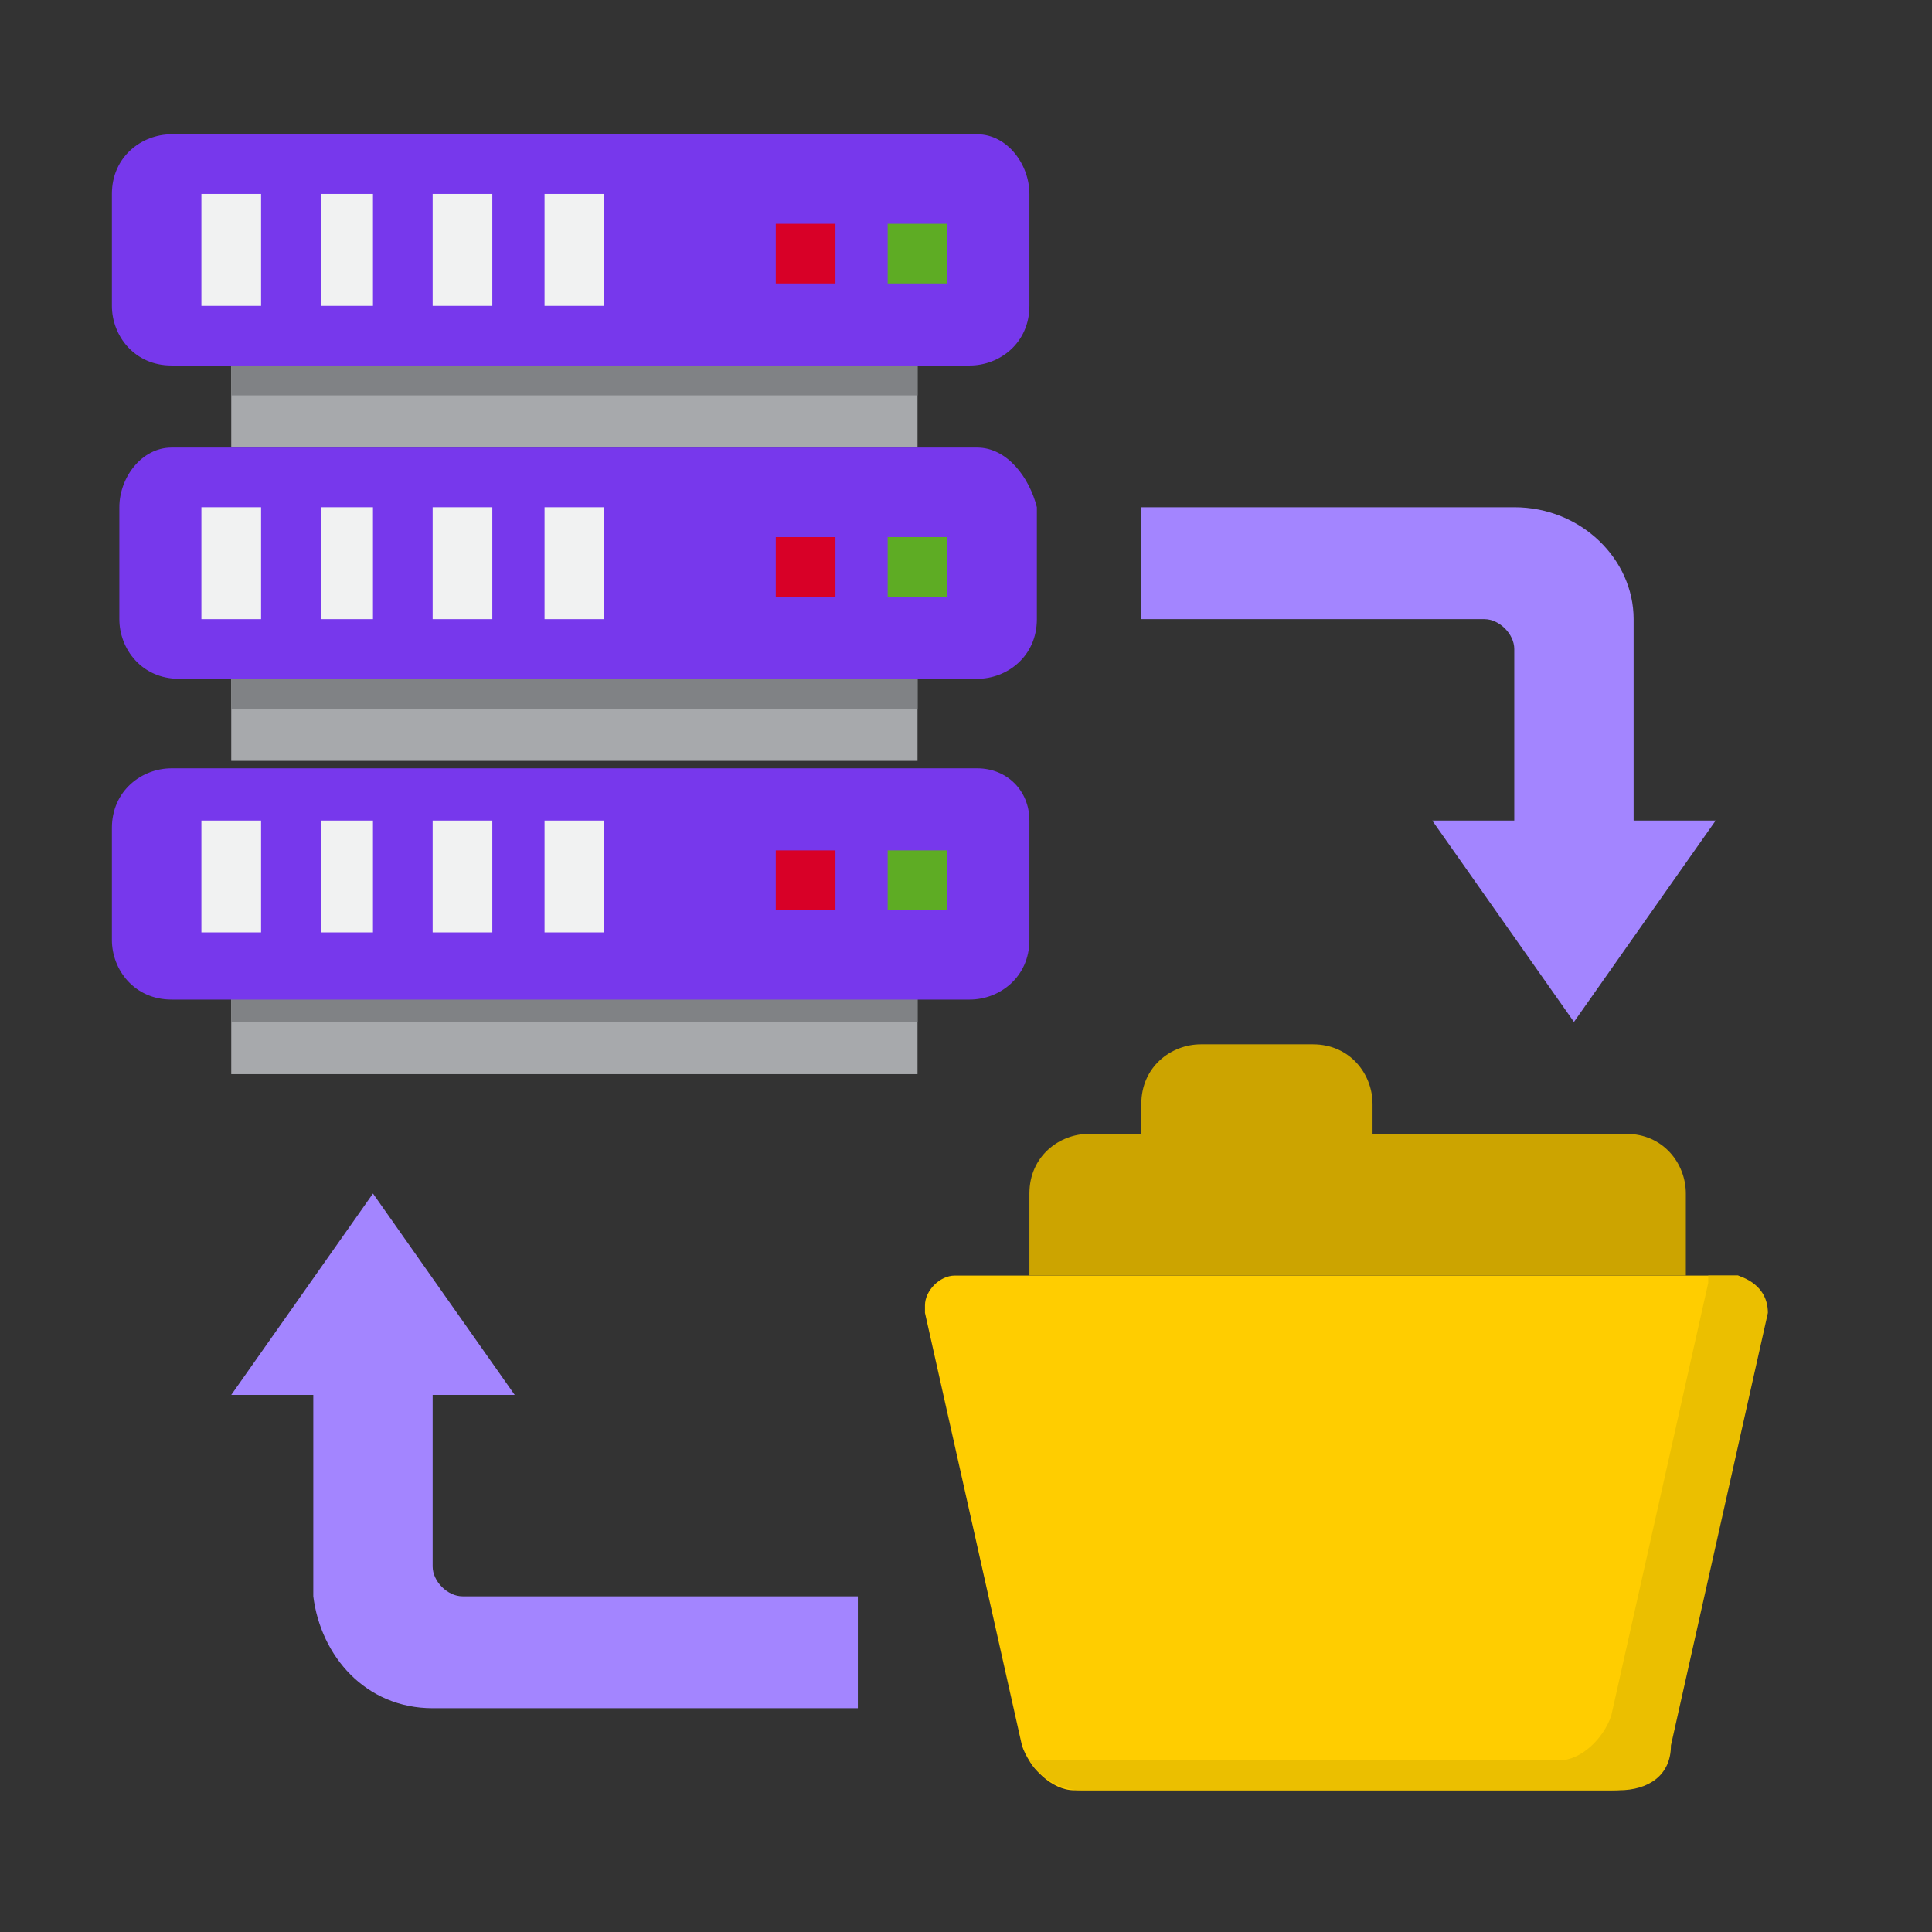 <?xml version="1.0" encoding="utf-8"?>
<!-- Generator: Adobe Illustrator 24.0.2, SVG Export Plug-In . SVG Version: 6.00 Build 0)  -->
<svg version="1.1" id="Capa_1" xmlns="http://www.w3.org/2000/svg" xmlns:xlink="http://www.w3.org/1999/xlink" x="0px" y="0px"
	 viewBox="0 0 25.9 25.9" style="enable-background:new 0 0 25.9 25.9;" xml:space="preserve">
<rect x="0" y="0" width="25.9" height="25.9" fill="#333333" stroke="none"/>
<style type="text/css">
	.st0{fill:#A7A9AC;}
	.st1{fill:#808285;}
	.st2{fill:#7738EC;}
	.st3{fill:#FFCD00;}
	.st4{fill:#EBBF00;}
	.st5{fill:#CCA400;}
	.st6{fill:#A385FF;}
	.st7{fill:#F1F2F2;}
	.st8{fill:#D80027;}
	.st9{fill:#5EAC24;}
</style>
<g id="Data_backup">
	<path class="st0" d="M3.1,13.3h9.2v1.1H3.1V13.3z"/>
	<path class="st0" d="M3.1,9.1h9.2v1.1H3.1V9.1z"/>
	<path class="st0" d="M3.1,4.9h9.2V6H3.1V4.9z"/>
	<path class="st1" d="M3.1,9.1h9.2v0.4H3.1V9.1z"/>
	<path class="st1" d="M3.1,13.3h9.2v0.4H3.1V13.3z"/>
	<path class="st2" d="M13.1,1.8H2.3c-0.4,0-0.8,0.3-0.8,0.8v1.5c0,0.4,0.3,0.8,0.8,0.8h10.7c0.4,0,0.8-0.3,0.8-0.8V2.6
		C13.8,2.2,13.5,1.8,13.1,1.8z"/>
	<path class="st2" d="M13.1,6H2.3C1.9,6,1.6,6.4,1.6,6.8v1.5c0,0.4,0.3,0.8,0.8,0.8h10.7c0.4,0,0.8-0.3,0.8-0.8V6.8
		C13.8,6.4,13.5,6,13.1,6z"/>
	<path class="st2" d="M13.1,10.3H2.3c-0.4,0-0.8,0.3-0.8,0.8v1.5c0,0.4,0.3,0.8,0.8,0.8h10.7c0.4,0,0.8-0.3,0.8-0.8V11
		C13.8,10.6,13.5,10.3,13.1,10.3z"/>
	<path class="st3" d="M12.8,17.1c-0.2,0-0.4,0.2-0.4,0.4c0,0,0,0.1,0,0.1l1.3,5.8c0.1,0.3,0.4,0.6,0.7,0.6h7.2
		c0.4,0,0.7-0.2,0.7-0.6l1.3-5.8c0-0.2-0.1-0.4-0.3-0.5c0,0-0.1,0-0.1,0H12.8z"/>
	<path class="st4" d="M23.3,17.1h-0.4c0,0,0,0.1,0,0.1L21.6,23c-0.1,0.3-0.4,0.6-0.7,0.6h-7.1c0.1,0.2,0.4,0.4,0.7,0.4h7.2
		c0.4,0,0.7-0.2,0.7-0.6l1.3-5.8C23.7,17.4,23.6,17.2,23.3,17.1C23.3,17.1,23.3,17.1,23.3,17.1z"/>
	<path class="st5" d="M15.4,15.2h-0.8c-0.4,0-0.8,0.3-0.8,0.8v1.1h8.8V16c0-0.4-0.3-0.8-0.8-0.8h-3.4v-0.4c0-0.4-0.3-0.8-0.8-0.8
		h-1.5c-0.4,0-0.8,0.3-0.8,0.8V15.2z"/>
	<path class="st6" d="M20.3,6.8h-5v1.5h4.6c0.2,0,0.4,0.2,0.4,0.4V11h-1.1l1.9,2.7L23,11h-1.1V8.3C21.9,7.5,21.2,6.8,20.3,6.8z"/>
	<path class="st6" d="M5.8,22.9h5.7v-1.5H6.2c-0.2,0-0.4-0.2-0.4-0.4v-2.3h1.1L5,16l-1.9,2.7h1.1v2.7C4.3,22.2,4.9,22.9,5.8,22.9z"
		/>
	<path class="st1" d="M3.1,4.9h9.2v0.4H3.1V4.9z"/>
	<g>
		<path class="st7" d="M2.7,2.6h0.8v1.5H2.7V2.6z"/>
		<path class="st7" d="M4.3,2.6H5v1.5H4.3V2.6z"/>
		<path class="st7" d="M5.8,2.6h0.8v1.5H5.8V2.6z"/>
		<path class="st7" d="M7.3,2.6h0.8v1.5H7.3V2.6z"/>
		<path class="st7" d="M2.7,6.8h0.8v1.5H2.7V6.8z"/>
		<path class="st7" d="M4.3,6.8H5v1.5H4.3V6.8z"/>
		<path class="st7" d="M5.8,6.8h0.8v1.5H5.8V6.8z"/>
		<path class="st7" d="M7.3,6.8h0.8v1.5H7.3V6.8z"/>
		<path class="st7" d="M2.7,11h0.8v1.5H2.7V11z"/>
		<path class="st7" d="M4.3,11H5v1.5H4.3V11z"/>
		<path class="st7" d="M5.8,11h0.8v1.5H5.8V11z"/>
		<path class="st7" d="M7.3,11h0.8v1.5H7.3V11z"/>
	</g>
	<path class="st8" d="M10.4,3h0.8v0.8h-0.8V3z"/>
	<path class="st9" d="M11.9,3h0.8v0.8h-0.8V3z"/>
	<path class="st8" d="M10.4,7.2h0.8V8h-0.8V7.2z"/>
	<path class="st9" d="M11.9,7.2h0.8V8h-0.8V7.2z"/>
	<path class="st8" d="M10.4,11.4h0.8v0.8h-0.8V11.4z"/>
	<path class="st9" d="M11.9,11.4h0.8v0.8h-0.8V11.4z"/>
</g>
</svg>
